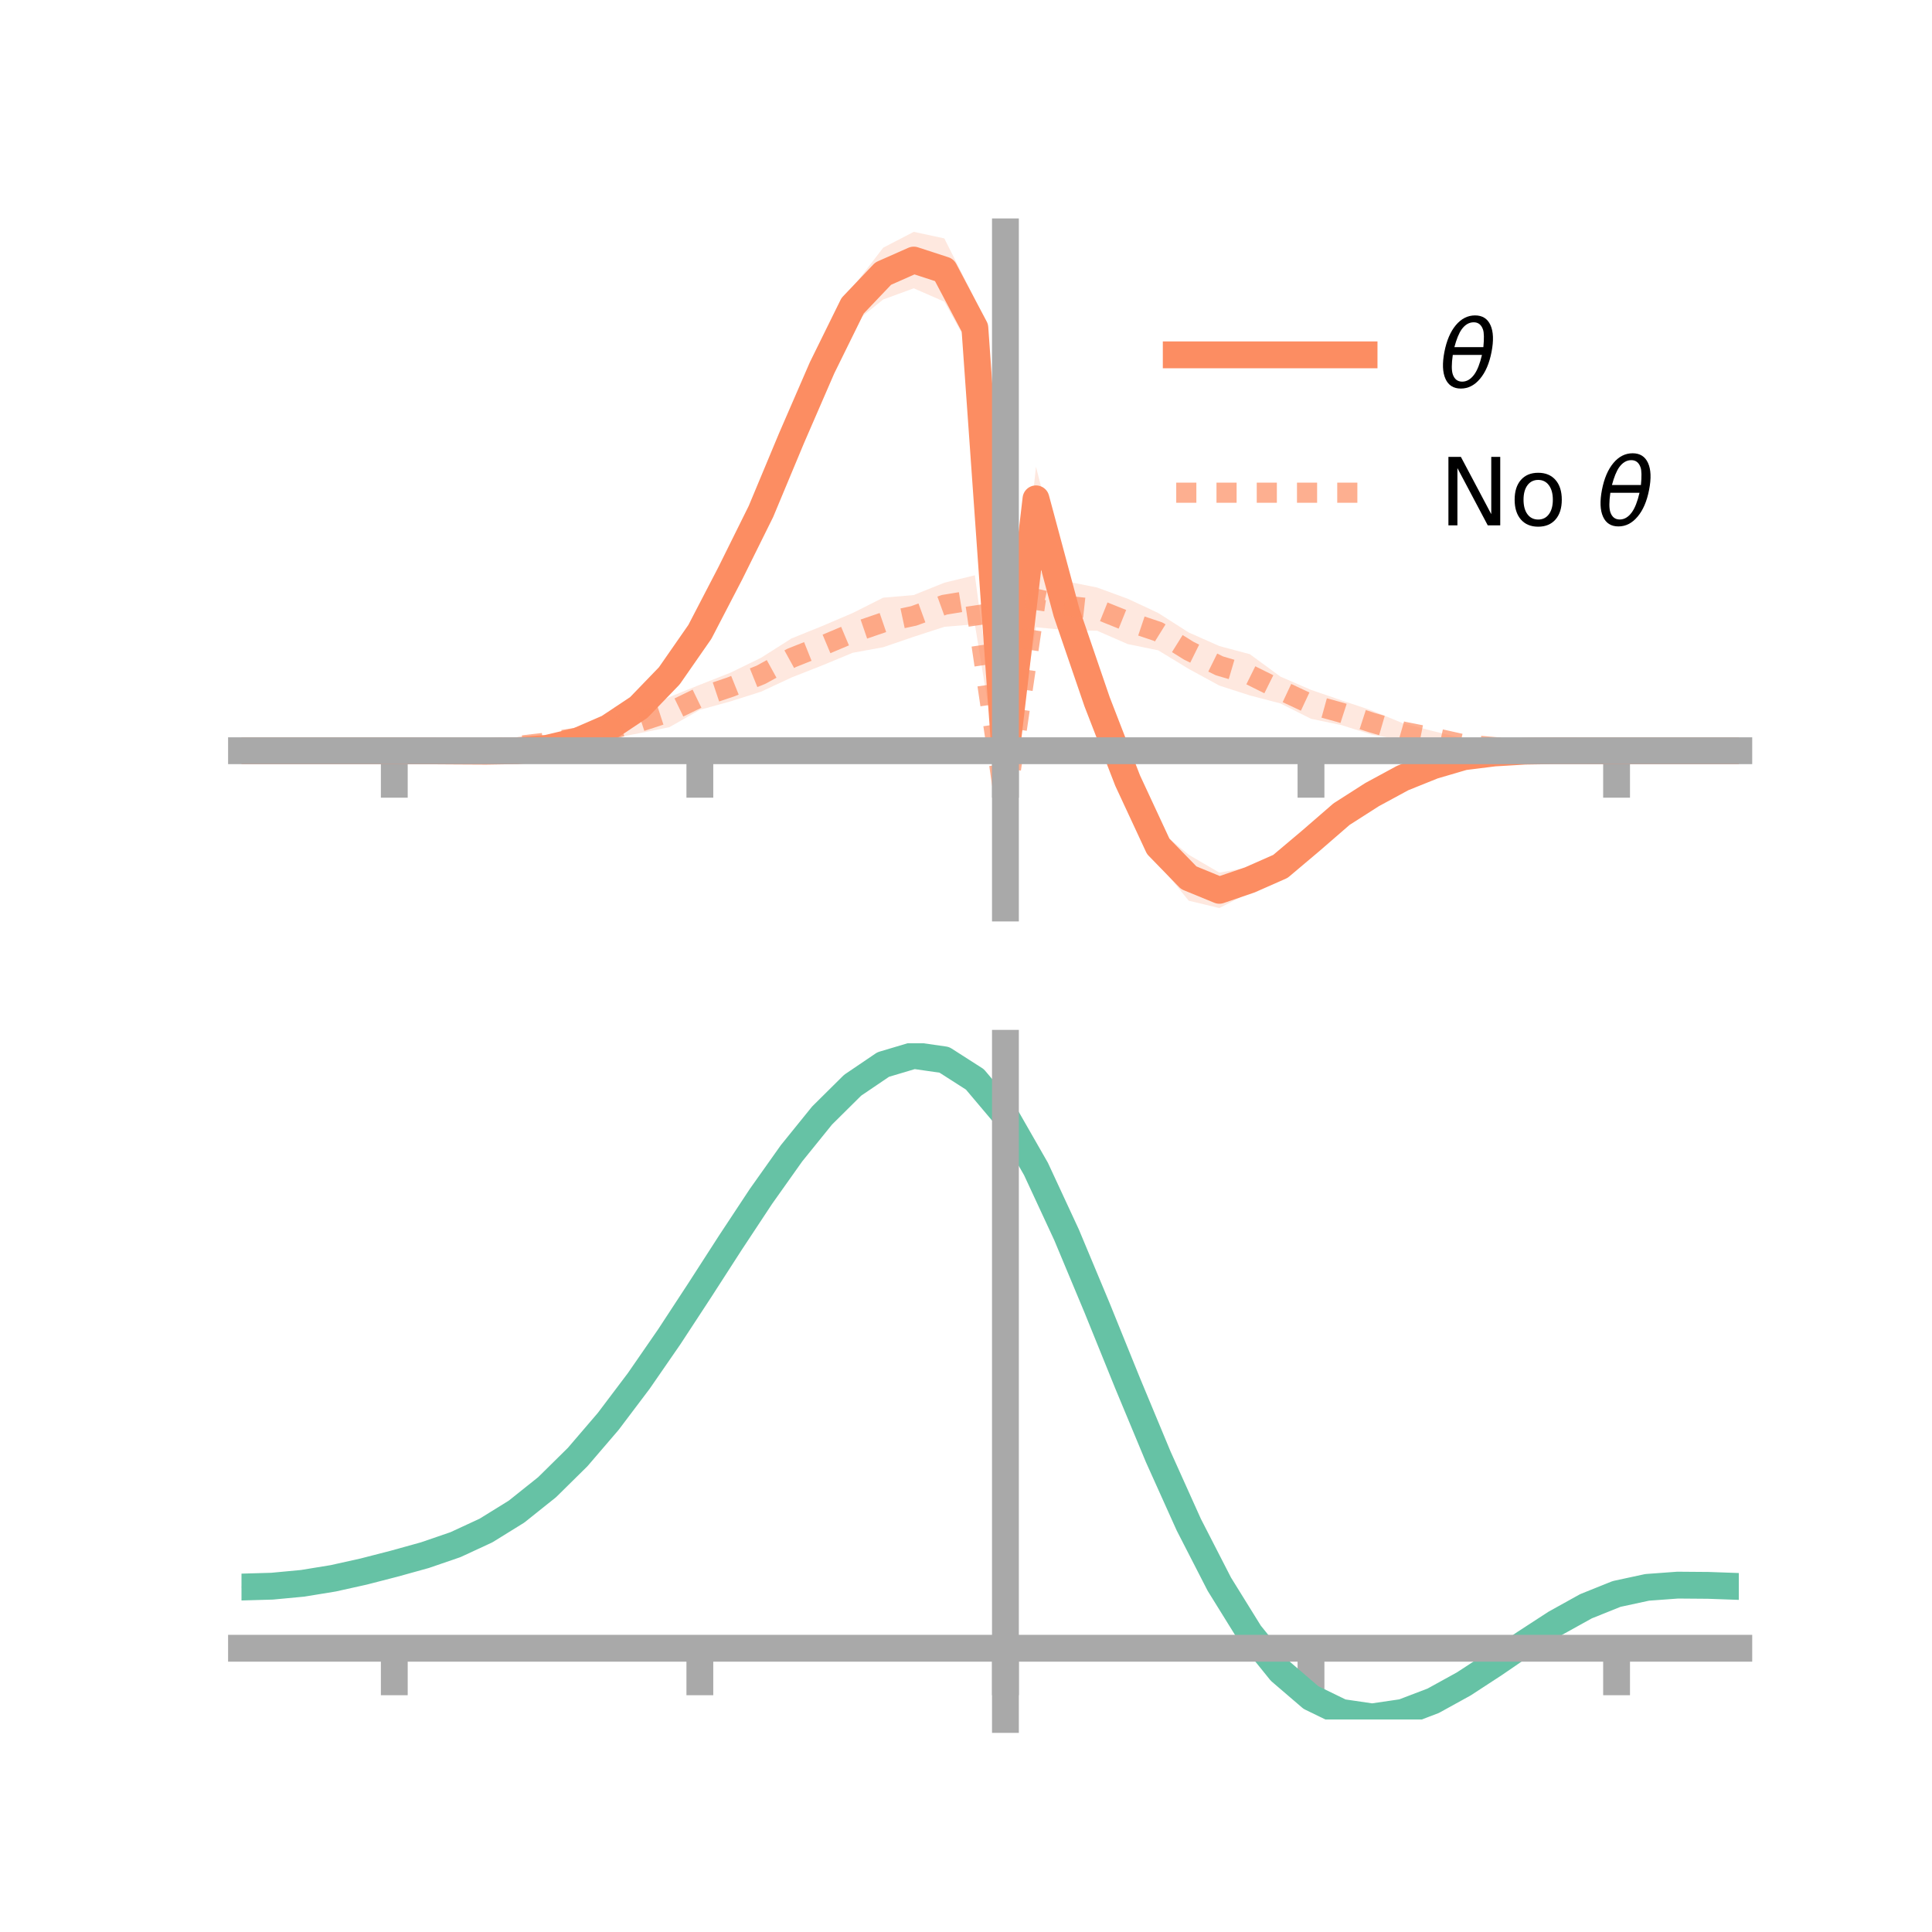 <?xml version="1.0" encoding="utf-8" standalone="no"?>
<!DOCTYPE svg PUBLIC "-//W3C//DTD SVG 1.1//EN"
  "http://www.w3.org/Graphics/SVG/1.1/DTD/svg11.dtd">
<!-- Created with matplotlib (https://matplotlib.org/) -->
<svg height="144pt" version="1.1" viewBox="0 0 144 144" width="144pt" xmlns="http://www.w3.org/2000/svg" xmlns:xlink="http://www.w3.org/1999/xlink">
 <defs>
  <style type="text/css">*{stroke-linecap:butt;stroke-linejoin:round;}</style>
 </defs>
 <g id="figure_1">
  <g id="patch_1">
   <path d="M 0 144 
L 144 144 
L 144 0 
L 0 0 
z
" style="fill:none;"/>
  </g>
  <g id="axes_1">
   <g id="patch_2">
    <path d="M 18 67.68 
L 129.6 67.68 
L 129.6 17.28 
L 18 17.28 
z
" style="fill:none;"/>
   </g>
   <g id="PolyCollection_1">
    <path clip-path="url(#p0d7a8ca505)" d="M 18 55.956 
L 18 55.956 
L 20.278 55.956 
L 22.555 55.956 
L 24.833 55.956 
L 27.11 55.956 
L 29.388 55.956 
L 31.665 55.944 
L 33.943 55.92 
L 36.22 55.878 
L 38.498 55.786 
L 40.776 55.561 
L 43.053 54.951 
L 45.331 53.878 
L 47.608 52.152 
L 49.886 49.685 
L 52.163 46.403 
L 54.441 41.755 
L 56.718 37.098 
L 58.996 31.144 
L 61.273 25.77 
L 63.551 21.42 
L 65.829 18.462 
L 68.106 17.28 
L 70.384 17.77 
L 72.661 22.296 
L 74.939 56.245 
L 77.216 34.785 
L 79.494 43.696 
L 81.771 50.225 
L 84.049 56.459 
L 86.327 61.818 
L 88.604 63.712 
L 90.882 65.039 
L 93.159 64.638 
L 95.437 63.745 
L 97.714 62.008 
L 99.992 60.089 
L 102.269 58.732 
L 104.547 57.593 
L 106.824 56.805 
L 109.102 56.191 
L 111.38 55.949 
L 113.657 55.882 
L 115.935 55.887 
L 118.212 55.932 
L 120.49 55.956 
L 122.767 55.956 
L 125.045 55.956 
L 127.322 55.956 
L 129.6 55.956 
L 129.6 55.956 
L 129.6 55.956 
L 127.322 55.956 
L 125.045 55.956 
L 122.767 55.956 
L 120.49 55.956 
L 118.212 55.974 
L 115.935 56.014 
L 113.657 56.091 
L 111.38 56.295 
L 109.102 56.622 
L 106.824 57.343 
L 104.547 58.387 
L 102.269 59.716 
L 99.992 61.27 
L 97.714 63.303 
L 95.437 65.405 
L 93.159 66.523 
L 90.882 67.68 
L 88.604 67.135 
L 86.327 64.348 
L 84.049 59.909 
L 81.771 54.387 
L 79.494 47.613 
L 77.216 39.577 
L 74.939 56.96 
L 72.661 26.579 
L 70.384 22.485 
L 68.106 21.489 
L 65.829 22.323 
L 63.551 24.151 
L 61.273 29.052 
L 58.996 34.175 
L 56.718 39.138 
L 54.441 43.668 
L 52.163 47.796 
L 49.886 51.06 
L 47.608 53.314 
L 45.331 54.616 
L 43.053 55.517 
L 40.776 55.99 
L 38.498 56.12 
L 36.22 56.1 
L 33.943 56.033 
L 31.665 55.981 
L 29.388 55.956 
L 27.11 55.956 
L 24.833 55.956 
L 22.555 55.956 
L 20.278 55.956 
L 18 55.956 
z
" style="fill:#fc8d62;fill-opacity:0.2;"/>
   </g>
   <g id="PolyCollection_2">
    <path clip-path="url(#p0d7a8ca505)" d="M 18 55.956 
L 18 55.956 
L 20.278 55.956 
L 22.555 55.956 
L 24.833 55.956 
L 27.11 55.956 
L 29.388 55.956 
L 31.665 55.9 
L 33.943 55.82 
L 36.22 55.577 
L 38.498 55.329 
L 40.776 54.904 
L 43.053 54.531 
L 45.331 53.729 
L 47.608 52.984 
L 49.886 51.956 
L 52.163 51.038 
L 54.441 50.14 
L 56.718 49.03 
L 58.996 47.585 
L 61.273 46.664 
L 63.551 45.692 
L 65.829 44.547 
L 68.106 44.351 
L 70.384 43.432 
L 72.661 42.878 
L 74.939 59.764 
L 77.216 42.503 
L 79.494 43.335 
L 81.771 43.79 
L 84.049 44.625 
L 86.327 45.689 
L 88.604 47.143 
L 90.882 48.154 
L 93.159 48.76 
L 95.437 50.432 
L 97.714 51.419 
L 99.992 52.202 
L 102.269 52.964 
L 104.547 53.899 
L 106.824 54.495 
L 109.102 55.041 
L 111.38 55.42 
L 113.657 55.623 
L 115.935 55.811 
L 118.212 55.911 
L 120.49 55.956 
L 122.767 55.956 
L 125.045 55.956 
L 127.322 55.956 
L 129.6 55.956 
L 129.6 55.956 
L 129.6 55.956 
L 127.322 55.956 
L 125.045 55.956 
L 122.767 55.956 
L 120.49 55.956 
L 118.212 55.992 
L 115.935 56.004 
L 113.657 56.079 
L 111.38 55.951 
L 109.102 55.925 
L 106.824 55.452 
L 104.547 55.149 
L 102.269 54.765 
L 99.992 54.048 
L 97.714 53.574 
L 95.437 52.428 
L 93.159 51.835 
L 90.882 51.099 
L 88.604 49.859 
L 86.327 48.472 
L 84.049 48.005 
L 81.771 47.01 
L 79.494 46.968 
L 77.216 46.753 
L 74.939 60.489 
L 72.661 46.529 
L 70.384 46.721 
L 68.106 47.461 
L 65.829 48.24 
L 63.551 48.656 
L 61.273 49.6 
L 58.996 50.495 
L 56.718 51.557 
L 54.441 52.279 
L 52.163 52.908 
L 49.886 54.204 
L 47.608 54.659 
L 45.331 55.094 
L 43.053 55.413 
L 40.776 55.784 
L 38.498 55.891 
L 36.22 56.032 
L 33.943 56.011 
L 31.665 55.989 
L 29.388 55.956 
L 27.11 55.956 
L 24.833 55.956 
L 22.555 55.956 
L 20.278 55.956 
L 18 55.956 
z
" style="fill:#fc8d62;fill-opacity:0.2;"/>
   </g>
   <g id="matplotlib.axis_1">
    <g id="xtick_1">
     <g id="line2d_1">
      <defs>
       <path d="M 0 0 
L 0 3.5 
" id="m2518926eb1" style="stroke:#a9a9a9;stroke-width:2;"/>
      </defs>
      <g>
       <use style="fill:#a9a9a9;stroke:#a9a9a9;stroke-width:2;" x="29.388" xlink:href="#m2518926eb1" y="55.956"/>
      </g>
     </g>
    </g>
    <g id="xtick_2">
     <g id="line2d_2">
      <g>
       <use style="fill:#a9a9a9;stroke:#a9a9a9;stroke-width:2;" x="52.163" xlink:href="#m2518926eb1" y="55.956"/>
      </g>
     </g>
    </g>
    <g id="xtick_3">
     <g id="line2d_3">
      <g>
       <use style="fill:#a9a9a9;stroke:#a9a9a9;stroke-width:2;" x="74.939" xlink:href="#m2518926eb1" y="55.956"/>
      </g>
     </g>
    </g>
    <g id="xtick_4">
     <g id="line2d_4">
      <g>
       <use style="fill:#a9a9a9;stroke:#a9a9a9;stroke-width:2;" x="97.714" xlink:href="#m2518926eb1" y="55.956"/>
      </g>
     </g>
    </g>
    <g id="xtick_5">
     <g id="line2d_5">
      <g>
       <use style="fill:#a9a9a9;stroke:#a9a9a9;stroke-width:2;" x="120.49" xlink:href="#m2518926eb1" y="55.956"/>
      </g>
     </g>
    </g>
   </g>
   <g id="matplotlib.axis_2"/>
   <g id="line2d_6">
    <path clip-path="url(#p0d7a8ca505)" d="M 18 55.956 
L 20.278 55.956 
L 22.555 55.956 
L 24.833 55.956 
L 27.11 55.956 
L 29.388 55.956 
L 31.665 55.962 
L 33.943 55.977 
L 36.22 55.989 
L 38.498 55.953 
L 40.776 55.775 
L 43.053 55.234 
L 45.331 54.247 
L 47.608 52.733 
L 49.886 50.373 
L 52.163 47.099 
L 54.441 42.712 
L 56.718 38.118 
L 58.996 32.659 
L 61.273 27.411 
L 63.551 22.786 
L 65.829 20.392 
L 68.106 19.384 
L 70.384 20.127 
L 72.661 24.437 
L 74.939 56.603 
L 77.216 37.181 
L 79.494 45.655 
L 81.771 52.306 
L 84.049 58.184 
L 86.327 63.083 
L 88.604 65.424 
L 90.882 66.36 
L 93.159 65.581 
L 95.437 64.575 
L 97.714 62.655 
L 99.992 60.68 
L 102.269 59.224 
L 104.547 57.99 
L 106.824 57.074 
L 109.102 56.406 
L 111.38 56.122 
L 113.657 55.986 
L 115.935 55.95 
L 118.212 55.953 
L 120.49 55.956 
L 122.767 55.956 
L 125.045 55.956 
L 127.322 55.956 
L 129.6 55.956 
" style="fill:none;stroke:#fc8d62;stroke-linecap:square;stroke-width:2;"/>
   </g>
   <g id="line2d_7">
    <path clip-path="url(#p0d7a8ca505)" d="M 18 55.956 
L 20.278 55.956 
L 22.555 55.956 
L 24.833 55.956 
L 27.11 55.956 
L 29.388 55.956 
L 31.665 55.945 
L 33.943 55.915 
L 36.22 55.804 
L 38.498 55.61 
L 40.776 55.344 
L 43.053 54.972 
L 45.331 54.411 
L 47.608 53.822 
L 49.886 53.08 
L 52.163 51.973 
L 54.441 51.21 
L 56.718 50.293 
L 58.996 49.04 
L 61.273 48.132 
L 63.551 47.174 
L 65.829 46.393 
L 68.106 45.906 
L 70.384 45.077 
L 72.661 44.704 
L 74.939 60.126 
L 77.216 44.628 
L 79.494 45.152 
L 81.771 45.4 
L 84.049 46.315 
L 86.327 47.081 
L 88.604 48.501 
L 90.882 49.627 
L 93.159 50.298 
L 95.437 51.43 
L 97.714 52.496 
L 99.992 53.125 
L 102.269 53.865 
L 104.547 54.524 
L 106.824 54.974 
L 109.102 55.483 
L 111.38 55.685 
L 113.657 55.851 
L 115.935 55.907 
L 118.212 55.952 
L 120.49 55.956 
L 122.767 55.956 
L 125.045 55.956 
L 127.322 55.956 
L 129.6 55.956 
" style="fill:none;stroke:#fc8d62;stroke-dasharray:1.5,1.5;stroke-dashoffset:0;stroke-opacity:0.7;stroke-width:1.5;"/>
   </g>
   <g id="patch_3">
    <path d="M 74.939 67.68 
L 74.939 17.28 
" style="fill:none;stroke:#a9a9a9;stroke-linecap:square;stroke-linejoin:miter;stroke-width:2;"/>
   </g>
   <g id="patch_4">
    <path d="M 129.6 67.68 
L 129.6 17.28 
" style="fill:none;"/>
   </g>
   <g id="patch_5">
    <path d="M 18 55.956 
L 129.6 55.956 
" style="fill:none;stroke:#a9a9a9;stroke-linecap:square;stroke-linejoin:miter;stroke-width:2;"/>
   </g>
   <g id="patch_6">
    <path d="M 18 17.28 
L 129.6 17.28 
" style="fill:none;"/>
   </g>
   <g id="legend_1">
    <g id="line2d_8">
     <path d="M 87.67 26.449 
L 101.67 26.449 
" style="fill:none;stroke:#fc8d62;stroke-linecap:square;stroke-width:2;"/>
    </g>
    <g id="line2d_9"/>
    <g id="text_1">
     <!-- $\theta$ -->
     <g transform="translate(107.27 28.899)scale(0.07 -0.07)">
      <defs>
       <path d="M 45.516 34.672 
L 14.453 34.672 
Q 12.359 20.062 14.5 13.875 
Q 17.188 6.25 24.469 6.25 
Q 31.781 6.25 37.359 13.922 
Q 42.234 20.656 45.516 34.672 
z
M 47.016 42.969 
Q 48.344 56.844 46.625 61.719 
Q 43.953 69.438 36.766 69.438 
Q 29.297 69.438 23.828 61.812 
Q 19.531 55.672 16.156 42.969 
z
M 38.188 76.766 
Q 49.906 76.766 54.594 66.406 
Q 59.281 56.109 55.719 37.844 
Q 52.203 19.625 43.453 9.281 
Q 34.766 -1.125 23.047 -1.125 
Q 11.281 -1.125 6.641 9.281 
Q 2 19.625 5.516 37.844 
Q 9.078 56.109 17.719 66.406 
Q 26.422 76.766 38.188 76.766 
z
" id="DejaVuSans-Oblique-952"/>
      </defs>
      <use transform="translate(0 0.234)" xlink:href="#DejaVuSans-Oblique-952"/>
     </g>
    </g>
    <g id="line2d_10">
     <path d="M 87.67 36.724 
L 101.67 36.724 
" style="fill:none;stroke:#fc8d62;stroke-dasharray:1.5,1.5;stroke-dashoffset:0;stroke-opacity:0.7;stroke-width:1.5;"/>
    </g>
    <g id="line2d_11"/>
    <g id="text_2">
     <!-- No $\theta$ -->
     <g transform="translate(107.27 39.174)scale(0.07 -0.07)">
      <defs>
       <path d="M 9.812 72.906 
L 23.094 72.906 
L 55.422 11.922 
L 55.422 72.906 
L 64.984 72.906 
L 64.984 0 
L 51.703 0 
L 19.391 60.984 
L 19.391 0 
L 9.812 0 
z
" id="DejaVuSans-78"/>
       <path d="M 30.609 48.391 
Q 23.391 48.391 19.188 42.75 
Q 14.984 37.109 14.984 27.297 
Q 14.984 17.484 19.156 11.844 
Q 23.344 6.203 30.609 6.203 
Q 37.797 6.203 41.984 11.859 
Q 46.188 17.531 46.188 27.297 
Q 46.188 37.016 41.984 42.703 
Q 37.797 48.391 30.609 48.391 
z
M 30.609 56 
Q 42.328 56 49.016 48.375 
Q 55.719 40.766 55.719 27.297 
Q 55.719 13.875 49.016 6.219 
Q 42.328 -1.422 30.609 -1.422 
Q 18.844 -1.422 12.172 6.219 
Q 5.516 13.875 5.516 27.297 
Q 5.516 40.766 12.172 48.375 
Q 18.844 56 30.609 56 
z
" id="DejaVuSans-111"/>
       <path id="DejaVuSans-32"/>
      </defs>
      <use transform="translate(0 0.234)" xlink:href="#DejaVuSans-78"/>
      <use transform="translate(74.805 0.234)" xlink:href="#DejaVuSans-111"/>
      <use transform="translate(135.986 0.234)" xlink:href="#DejaVuSans-32"/>
      <use transform="translate(167.773 0.234)" xlink:href="#DejaVuSans-Oblique-952"/>
     </g>
    </g>
   </g>
  </g>
  <g id="axes_2">
   <g id="patch_7">
    <path d="M 18 128.16 
L 129.6 128.16 
L 129.6 77.76 
L 18 77.76 
z
" style="fill:none;"/>
   </g>
   <g id="PolyCollection_3">
    <path clip-path="url(#p469d8e0702)" d="M 18 118.364 
L 18 118.215 
L 20.278 118.152 
L 22.555 117.931 
L 24.833 117.547 
L 27.11 117.025 
L 29.388 116.421 
L 31.665 115.773 
L 33.943 114.974 
L 36.22 113.903 
L 38.498 112.472 
L 40.776 110.625 
L 43.053 108.341 
L 45.331 105.636 
L 47.608 102.559 
L 49.886 99.189 
L 52.163 95.634 
L 54.441 92.021 
L 56.718 88.495 
L 58.996 85.212 
L 61.273 82.336 
L 63.551 80.029 
L 65.829 78.453 
L 68.106 77.76 
L 70.384 78.091 
L 72.661 79.573 
L 74.939 82.312 
L 77.216 86.348 
L 79.494 91.326 
L 81.771 96.853 
L 84.049 102.559 
L 86.327 108.116 
L 88.604 113.253 
L 90.882 117.759 
L 93.159 121.486 
L 95.437 124.348 
L 97.714 126.321 
L 99.992 127.438 
L 102.269 127.776 
L 104.547 127.448 
L 106.824 126.589 
L 109.102 125.349 
L 111.38 123.881 
L 113.657 122.34 
L 115.935 120.872 
L 118.212 119.616 
L 120.49 118.702 
L 122.767 118.212 
L 125.045 118.049 
L 127.322 118.074 
L 129.6 118.164 
L 129.6 118.327 
L 129.6 118.327 
L 127.322 118.254 
L 125.045 118.243 
L 122.767 118.415 
L 120.49 118.907 
L 118.212 119.824 
L 115.935 121.093 
L 113.657 122.589 
L 111.38 124.166 
L 109.102 125.669 
L 106.824 126.94 
L 104.547 127.82 
L 102.269 128.16 
L 99.992 127.831 
L 97.714 126.732 
L 95.437 124.8 
L 93.159 122.012 
L 90.882 118.394 
L 88.604 114.025 
L 86.327 109.044 
L 84.049 103.653 
L 81.771 98.114 
L 79.494 92.745 
L 77.216 87.907 
L 74.939 83.987 
L 72.661 81.329 
L 70.384 79.893 
L 68.106 79.571 
L 65.829 80.235 
L 63.551 81.745 
L 61.273 83.955 
L 58.996 86.708 
L 56.718 89.848 
L 54.441 93.219 
L 52.163 96.674 
L 49.886 100.075 
L 47.608 103.302 
L 45.331 106.256 
L 43.053 108.862 
L 40.776 111.071 
L 38.498 112.863 
L 36.22 114.253 
L 33.943 115.289 
L 31.665 116.056 
L 29.388 116.671 
L 27.11 117.242 
L 24.833 117.732 
L 22.555 118.091 
L 20.278 118.299 
L 18 118.364 
z
" style="fill:#66c2a5;fill-opacity:0.2;"/>
   </g>
   <g id="matplotlib.axis_3">
    <g id="xtick_6">
     <g id="line2d_12">
      <g>
       <use style="fill:#a9a9a9;stroke:#a9a9a9;stroke-width:2;" x="29.388" xlink:href="#m2518926eb1" y="122.852"/>
      </g>
     </g>
    </g>
    <g id="xtick_7">
     <g id="line2d_13">
      <g>
       <use style="fill:#a9a9a9;stroke:#a9a9a9;stroke-width:2;" x="52.163" xlink:href="#m2518926eb1" y="122.852"/>
      </g>
     </g>
    </g>
    <g id="xtick_8">
     <g id="line2d_14">
      <g>
       <use style="fill:#a9a9a9;stroke:#a9a9a9;stroke-width:2;" x="74.939" xlink:href="#m2518926eb1" y="122.852"/>
      </g>
     </g>
    </g>
    <g id="xtick_9">
     <g id="line2d_15">
      <g>
       <use style="fill:#a9a9a9;stroke:#a9a9a9;stroke-width:2;" x="97.714" xlink:href="#m2518926eb1" y="122.852"/>
      </g>
     </g>
    </g>
    <g id="xtick_10">
     <g id="line2d_16">
      <g>
       <use style="fill:#a9a9a9;stroke:#a9a9a9;stroke-width:2;" x="120.49" xlink:href="#m2518926eb1" y="122.852"/>
      </g>
     </g>
    </g>
   </g>
   <g id="matplotlib.axis_4"/>
   <g id="line2d_17">
    <path clip-path="url(#p469d8e0702)" d="M 18 118.29 
L 20.278 118.225 
L 22.555 118.011 
L 24.833 117.639 
L 27.11 117.133 
L 29.388 116.546 
L 31.665 115.914 
L 33.943 115.132 
L 36.22 114.078 
L 38.498 112.668 
L 40.776 110.848 
L 43.053 108.602 
L 45.331 105.946 
L 47.608 102.93 
L 49.886 99.632 
L 52.163 96.154 
L 54.441 92.62 
L 56.718 89.172 
L 58.996 85.96 
L 61.273 83.145 
L 63.551 80.887 
L 65.829 79.344 
L 68.106 78.665 
L 70.384 78.992 
L 72.661 80.451 
L 74.939 83.149 
L 77.216 87.127 
L 79.494 92.035 
L 81.771 97.484 
L 84.049 103.106 
L 86.327 108.58 
L 88.604 113.639 
L 90.882 118.077 
L 93.159 121.749 
L 95.437 124.574 
L 97.714 126.527 
L 99.992 127.634 
L 102.269 127.968 
L 104.547 127.634 
L 106.824 126.765 
L 109.102 125.509 
L 111.38 124.023 
L 113.657 122.464 
L 115.935 120.983 
L 118.212 119.72 
L 120.49 118.805 
L 122.767 118.313 
L 125.045 118.146 
L 127.322 118.164 
L 129.6 118.245 
" style="fill:none;stroke:#66c2a5;stroke-linecap:square;stroke-width:2;"/>
   </g>
   <g id="patch_8">
    <path d="M 74.939 128.16 
L 74.939 77.76 
" style="fill:none;stroke:#a9a9a9;stroke-linecap:square;stroke-linejoin:miter;stroke-width:2;"/>
   </g>
   <g id="patch_9">
    <path d="M 129.6 128.16 
L 129.6 77.76 
" style="fill:none;"/>
   </g>
   <g id="patch_10">
    <path d="M 18 122.852 
L 129.6 122.852 
" style="fill:none;stroke:#a9a9a9;stroke-linecap:square;stroke-linejoin:miter;stroke-width:2;"/>
   </g>
   <g id="patch_11">
    <path d="M 18 77.76 
L 129.6 77.76 
" style="fill:none;"/>
   </g>
  </g>
 </g>
 <defs>
  <clipPath id="p0d7a8ca505">
   <rect height="50.4" width="111.6" x="18" y="17.28"/>
  </clipPath>
  <clipPath id="p469d8e0702">
   <rect height="50.4" width="111.6" x="18" y="77.76"/>
  </clipPath>
 </defs>
</svg>
